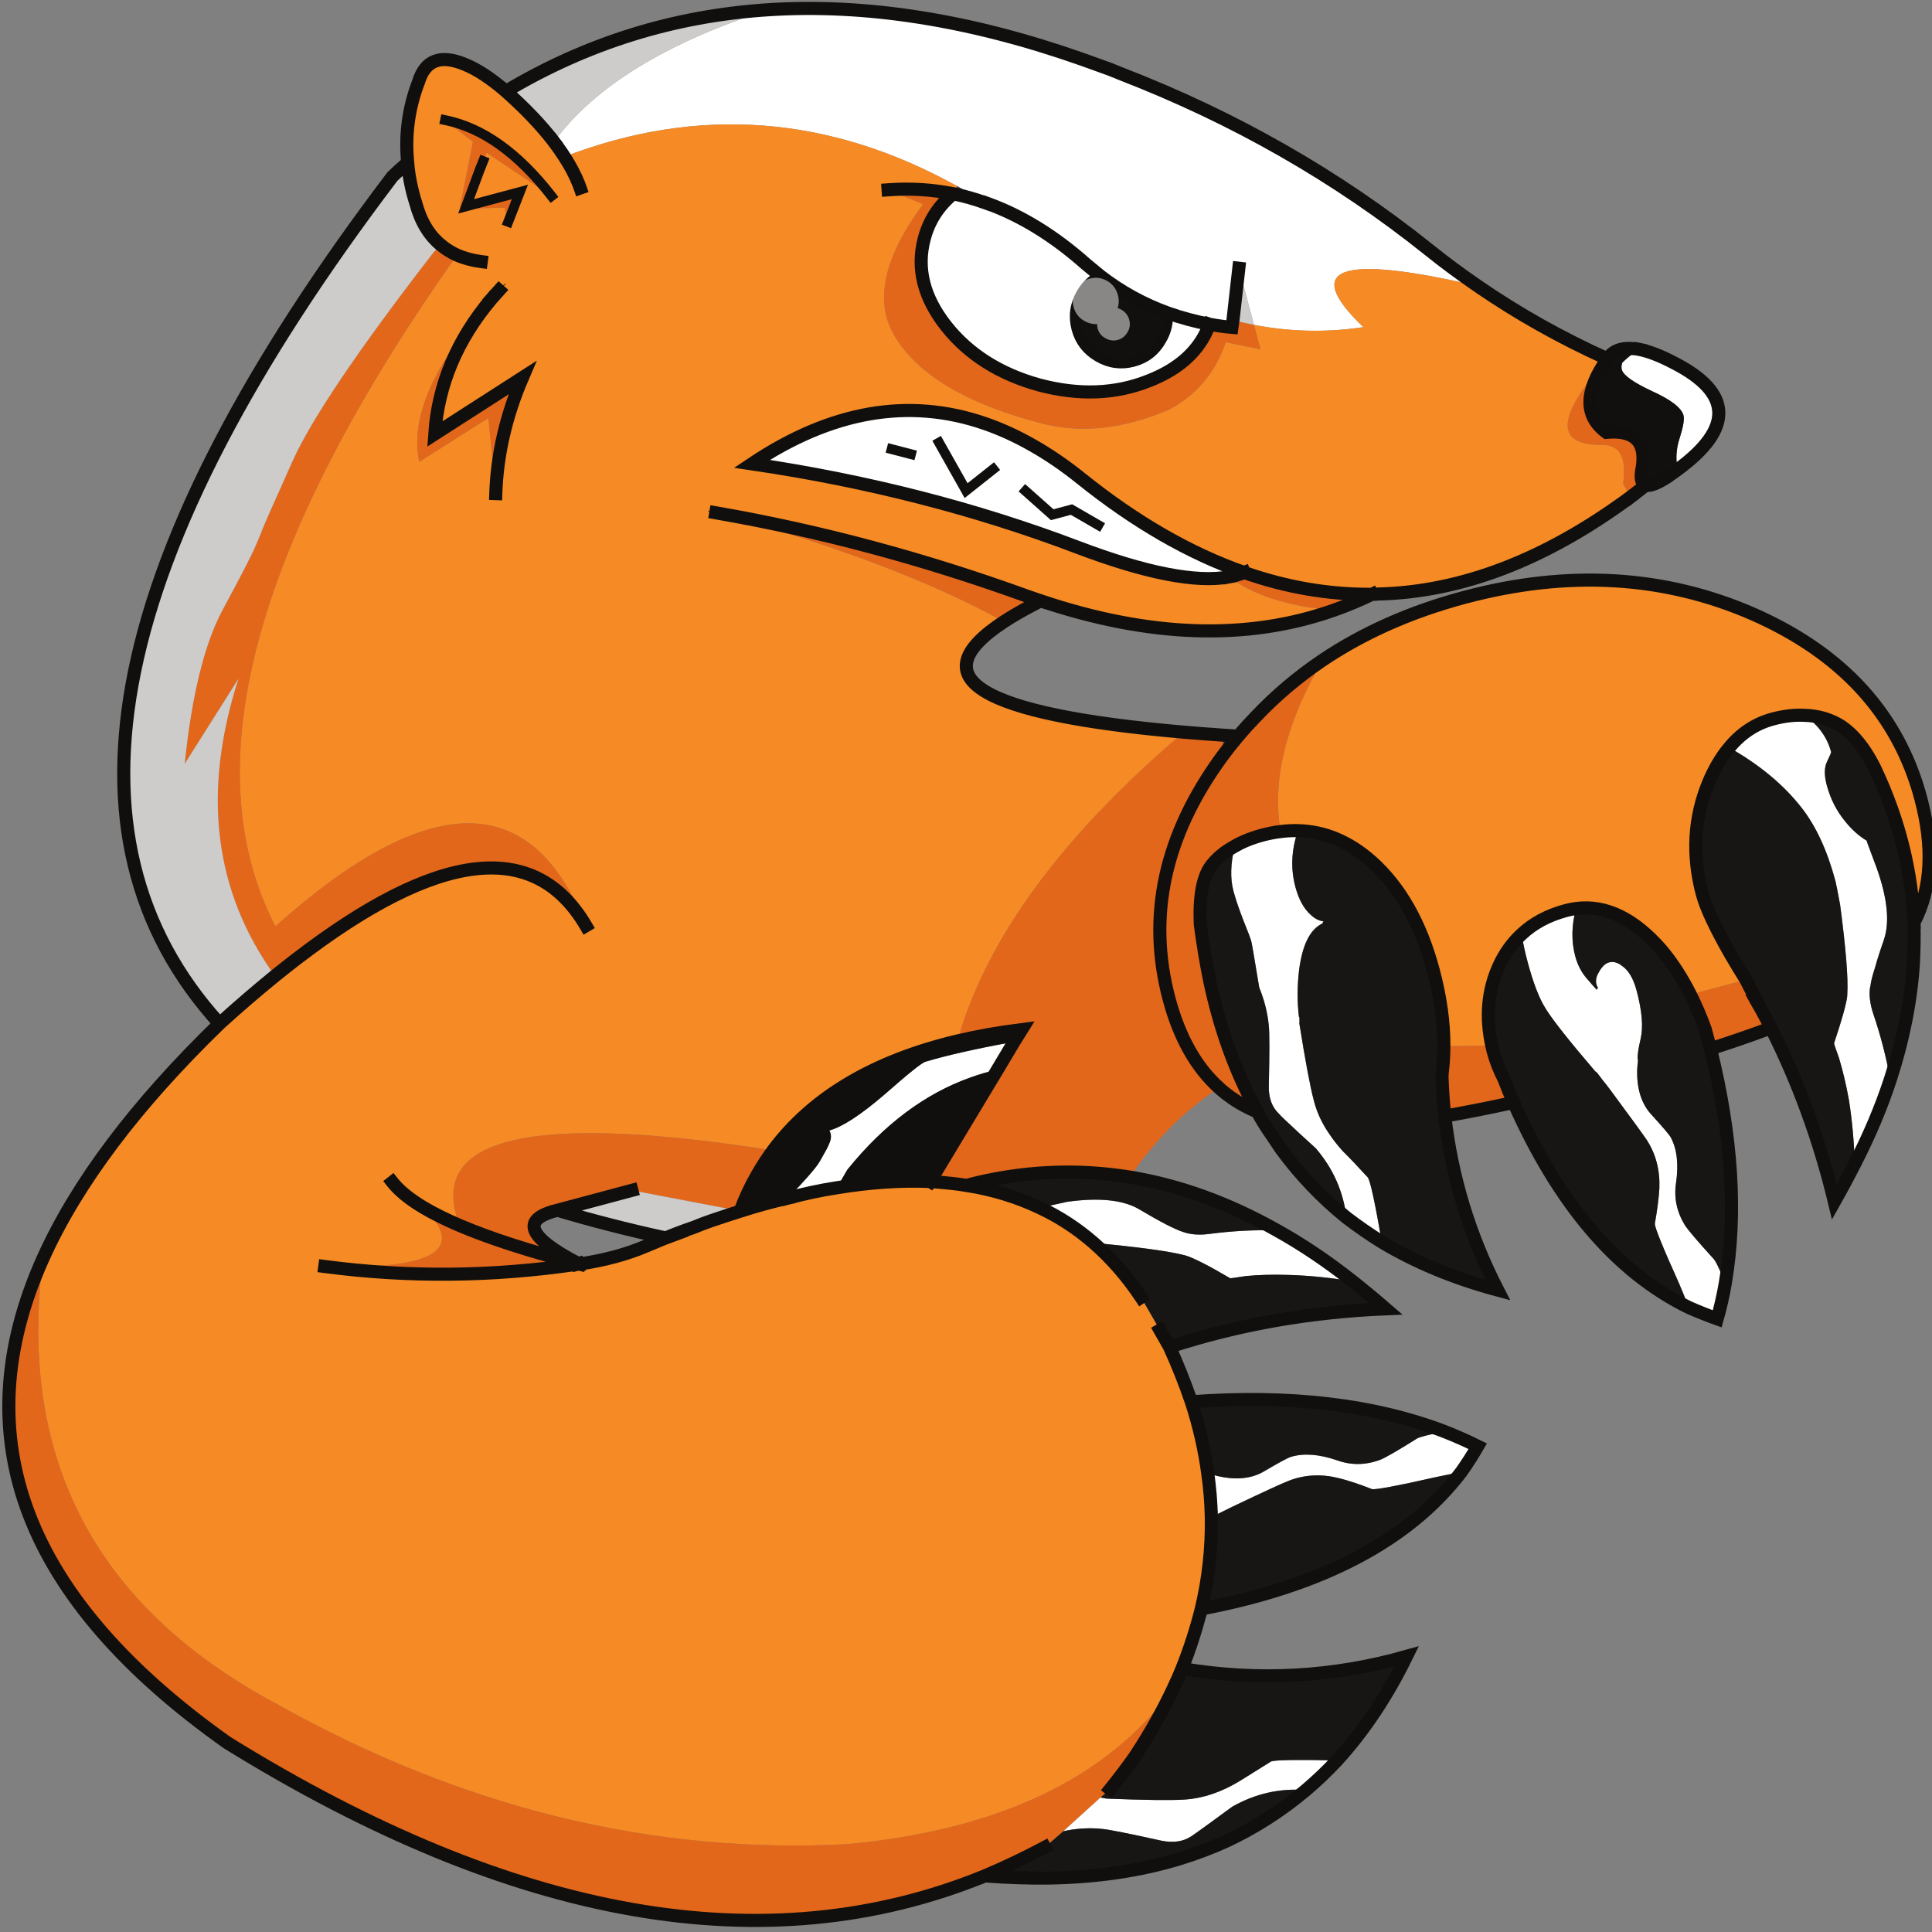 <svg height="71.792mm" viewBox="0 0 71.792 71.792" width="71.792mm" xmlns="http://www.w3.org/2000/svg" xmlns:xlink="http://www.w3.org/1999/xlink"><rect x="0" y="0" width="71.792" height="71.792" fill="#808080" stroke="none"/><clipPath id="a"><path d="m0 1080h1440v-1080h-1440z"/></clipPath><clipPath id="b"><path d="m-1.016 295.59h309.566v-296.595h-309.566z"/></clipPath><clipPath id="c"><path d="m131.8 109.25h161.315v-103.7h-161.315z"/></clipPath><clipPath id="d"><path d="m201.5 110.479h86.15v-52.629h-86.15z"/></clipPath><clipPath id="e"><path d="m201.95 68.05h7.7v-10.15h-7.7z"/></clipPath><g clip-path="url(#a)" transform="matrix(.353 0 0 -.353 -181.64 163.667)"><g clip-path="url(#b)" transform="matrix(.666 .178 .178 -.666 482.141 436.309)"><g clip-path="url(#c)" opacity=".996"><path d="m0 0 3 4.55h3.05l3.35 3.35-3.35-3.35h-3.05zm29.05 20.65c-.767.1-1.567.117-2.4.05-5.1-.4-12.167-3.85-21.2-10.35-13.467-9.7-28.384-18.083-44.75-25.15 13.81-4.705 25.802-3.622 35.975 3.25 2.121 1.431 4.162 3.115 6.125 5.05 2.037 1.994 3.987 4.261 5.85 6.8 6.3 8.6 13.1 15.383 20.4 20.35m-47.15-32.1 2.65 1.5zm7.25.9 2.1 8.15 4.85-2.1-4.85 2.1zm-44.95-59.55c8.029-6.498 20.279-10.181 36.75-11.05 14.699 2.916 29.532 9.499 44.5 19.75 1.2.833 2.4 1.667 3.6 2.5.533.4 1.067.8 1.6 1.2 14.967 10.933 27.75 23.6 38.35 38 1.833 2.5 3.767 4.933 5.8 7.3-19.167-10.233-25.333-9.717-18.5 1.55-5.6-.633-10.95-2.184-16.05-4.65v-8.95l-2.9 7.4-.45 1.05c-1.1-.4-2.167-.85-3.2-1.35-2-.967-3.9-2.067-5.7-3.3-3.267-2.267-6.117-5-8.55-8.2-.533-.733-1.067-1.483-1.6-2.25-3.567-5.4-7.6-9.667-12.1-12.8-.1-.034-.184-.083-.25-.15.066.067.15.116.25.15 4.5 3.133 8.533 7.4 12.1 12.8.533.767 1.067 1.517 1.6 2.25-1.3.267-2.45.9-3.45 1.9-1.4 1.4-2.1 3.083-2.1 5.05 0 1.933.7 3.6 2.1 5s3.066 2.1 5 2.1c1.967 0 3.633-.7 5-2.1 1.1-1.067 1.767-2.317 2-3.75 1.8 1.233 3.7 2.333 5.7 3.3-.433.633-.917 1.217-1.45 1.75-2.333 2.333-5.55 3.733-9.65 4.2-5.467.667-10.933-.567-16.4-3.7-5.4-3.167-9.2-7.283-11.4-12.35-2.2-5.1-2.133-9.683.2-13.75 1.4-2.467 3.417-4.3 6.05-5.5 1.533.766 3.016 1.65 4.45 2.65-1.173-1.261-2.365-2.47-3.575-3.625-16.08-15.512-35.006-22.12-56.775-19.825-.272-.847-.589-1.714-.95-2.6m152 73.45c1.333.667 2.833 1.767 4.5 3.3 7.467 6.733 6.25 12.033-3.65 15.9 0-.3.033-.6.1-.9.2-1.267.666-2.467 1.4-3.6 1-1.567 1.5-2.65 1.5-3.25 0-1.2-1.217-2.8-3.65-4.8-2.433-2.034-3.65-3.5-3.65-4.4 0-.333.117-.667.35-1 .167-.1.35-.2.55-.3.9-.467 1.75-.783 2.55-.95" fill="#fff" fill-rule="evenodd" transform="translate(187.6 86.7)"/></g><g clip-path="url(#d)" opacity=".996"><path d="m0 0c-.233 1.434-.9 2.684-2 3.75-1.367 1.4-3.033 2.1-5 2.1-1.934 0-3.6-.7-5-2.1s-2.1-3.066-2.1-5c0-1.966.7-3.65 2.1-5.05 1-1 2.15-1.633 3.45-1.9 2.433 3.2 5.283 5.933 8.55 8.2m69.05 43.2c-.4.167-.8.317-1.2.45-.167.067-.333.134-.5.2-1.833.6-3.034.733-3.6.4-.533-.3-.583-1-.15-2.1 2.067-4.067.867-6.483-3.6-7.25-2.633-3.3-1.617-6.9 3.05-10.8 1.1-.967 2.5-1.133 4.2-.5.3.1.617.233.95.4-.8.167-1.65.483-2.55.95-.2.1-.383.2-.55.3-.233.333-.35.667-.35 1 0 .9 1.217 2.367 3.65 4.4 2.433 2 3.65 3.6 3.65 4.8 0 .6-.5 1.683-1.5 3.25-.734 1.133-1.2 2.334-1.4 3.6-.067.3-.1.6-.1.9" fill="#110f0d" fill-rule="evenodd" transform="translate(215.6 66.05)"/></g><g fill-rule="evenodd"><path d="m0 0c-1.731-1.786-2.923-3.437-3.575-4.95.652 1.513 1.844 3.164 3.575 4.95m69.525-91.5c.333.167.667.35 1 .55-.333-.2-.667-.383-1-.55m-22.2-40.8c.333-.233.717-.467 1.15-.7-.433.233-.817.467-1.15.7m-8.5 29.85c1.734-5.7 4.567-11.05 8.5-16.05l-15.15 4.85c2.433-7.133 7-13.033 13.7-17.7l1.45-.95-1.45.95c-11 7.167-16.7 14.233-17.1 21.2l11.95-3.75zm19.95-41.7c-3.233-7.666-7.466-12.8-12.7-15.4l3.25 4.3-4.6 9.35 6.65 1.6v2.25l2.9-3.95h-8.5l3.3-4.65.15-.2.85-1.15.85-1.1zm82.5 122.5c.734-7.932 5.051-15.807 12.95-23.625 7.148-2.45 14.948-3.675 23.4-3.675 16.4 0 30.4 4.634 42 13.9 9.366 7.536 14.95 16.311 16.75 26.325.434 2.388.65 4.846.65 7.375 0 7.767-1.966 13.8-5.9 18.1 1.284-5.837 1.675-11.762 1.175-17.775-.179-2.263-.487-4.538-.925-6.825-.667-3.1-1.733-5.5-3.2-7.2-1.333-1.467-3.017-2.5-5.05-3.1-1.433-.467-3.033-.7-4.8-.7-2.7 0-5.217.833-7.55 2.5-1.533 1.067-3 2.5-4.4 4.3-3.566 4.633-5.35 10.05-5.35 16.25 0 2.167.6 5.517 1.8 10.05.372 1.363.788 2.796 1.25 4.3h-8.775c-.575-2.789-1.401-5.339-2.475-7.65-2.8-5.767-6.467-8.95-11-9.55-.533-.067-1.05-.1-1.55-.1-2.833 0-5.333.583-7.5 1.75-1.767.934-3.317 2.217-4.65 3.85-2.565 3.153-3.94 6.953-4.125 11.4l-7.1-1.8c.95-3.495 1.425-7.362 1.425-11.6 0-7.467-1.617-13.65-4.85-18.55-2.533-3.8-5.733-6.267-9.6-7.4-.844-.248-1.71-.431-2.6-.55m-49.6 122.15c-13.159 10.652-31.225 14.035-54.2 10.15-29.226-6.181-55.443-20.565-78.65-43.15-22.954-21.458-28.604-46.449-16.95-74.975 7.954-9.753 19.721-18.978 35.3-27.675 3.5-1.8 6.85-3.416 10.05-4.85 1.243-.555 2.46-1.08 3.65-1.575 25.36-10.582 40.094-8.441 44.2 6.425-2.509-22.292-17.783-26.343-45.825-12.15-5.838-26.836 11.912-57.461 53.25-91.875.939.754 2.047 1.396 3.325 1.925-1.278-.529-2.386-1.171-3.325-1.925-.773-.632-1.432-1.341-1.975-2.125-1.367-1.9-2.05-4.283-2.05-7.15-.1-2.2.033-4.3.4-6.3.7-4.233 2.3-8.066 4.8-11.5 1.833-2.933 4.333-3.183 7.5-.75 1.634 1.233 3.3 3.1 5 5.6 2.198 3.323 3.899 6.44 5.1 9.35.361.886.678 1.753.95 2.6.528 1.615.879 3.165 1.05 4.65.017.202.034.402.05.6-.016-.198-.033-.398-.05-.6-.171-1.485-.522-3.035-1.05-4.65 21.77-2.295 40.695 4.314 56.775 19.825l-.875.975c-2.967-1.467-6.117-2.517-9.45-3.15l4.6 3.5c-7.867 6.267-11.017 12.317-9.45 18.15 1.376 5.077 5.201 9.911 11.475 14.5 2.087 1.527 4.446 3.027 7.075 4.5 5.333 2.967 11.717 3.917 19.15 2.85 4.667-1.133 8.317-3.7 10.95-7.7l4.85 2.4v-3.85c5.1 2.467 10.45 4.017 16.05 4.65-6.833-11.266-.667-11.783 18.5-1.55 4.833 5.667 10.25 10.95 16.25 15.85-9.767 6.467-11.2 10.617-4.3 12.45 2.734.633 3.3 2.817 1.7 6.55l.55 2.3c-15 5.9-28.683 7.35-41.05 4.35-.133-.033-.25-.05-.35-.05l-.55-.15c-6.333-1.633-12.333-4.383-18-8.25-7.3-4.967-14.1-11.75-20.4-20.35-1.863-2.539-3.812-4.806-5.85-6.8-1.962-1.935-4.004-3.618-6.125-5.05-10.173-6.872-22.165-7.955-35.975-3.25 16.367 7.067 31.284 15.45 44.75 25.15 9.034 6.5 16.1 9.95 21.2 10.35 2.834 3.633 7.517 6.65 14.05 9.05-13.9 1.067-28.167-3.25-42.8-12.95-.6-.4-1.217-.817-1.85-1.25-13.788-9.602-27.938-17.76-42.45-24.475-.052-.028-.102-.053-.15-.075.073.041.148.082.225.125 15.996 9.273 28.663 18.373 38 27.3-14.823 4.878-7.431 12.678 22.175 23.4-22.105 10.474-37.297 22.682-45.575 36.625-13.096-.362-23.604 2.596-31.525 8.875-34.389-15.227-50.781-15.651-49.175-1.275-1.839-1.441-3.389-2.808-4.65-4.1 4.744 7.988-.881 9.597-16.875 4.825 11.882 4.919 24.349 8.127 37.4 9.625.067 0 .15.017.25.05 3.8.434 7.267.434 10.4 0 .767-.1 1.5-.2 2.2-.3.4-.067.783-.117 1.15-.15 1.5-.2 3.017-.35 4.55-.45 1-.133 1.984-.233 2.95-.3 1.534-.1 3.05-.183 4.55-.25h.05c2.549-.133 5.049-.149 7.5-.05 2.667 0 5.217.133 7.65.4 5.067.5 9.733 1.417 14 2.75.595.203 1.179.412 1.75.625.827.3 1.627.608 2.4.925.333.133.683.283 1.05.45 3.733 1.667 7.05 3.733 9.95 6.2 2.5 2.1 4.683 4.533 6.55 7.3 2 2.967 3.617 6.267 4.85 9.9l1.5 5.6.75 2.85c.5 3.067.85 6.05 1.05 8.95.2 3.867.067 7.6-.4 11.2-.267 2.233-.666 4.433-1.2 6.6-1.133 4.567-2.833 8.95-5.1 13.15-1.533 2.767-3.267 5.45-5.2 8.05-.657.858-1.34 1.708-2.05 2.55" fill="#f68b25" transform="translate(70.525 168.65)"/><path d="m0 0 1.15 1.2c-.571-.214-1.155-.422-1.75-.625zm-55.775-1.225-.025.025h-.025l.025-.05zm118.175-51.75c-1.076.744-2.126 1.527-3.15 2.35l1-3.075c.706.239 1.423.48 2.15.725m-25.625-28.85c.609.365 1.218.731 1.825 1.1-.533.111-1.05.227-1.55.35zm5.85-63.375c1.21 1.156 2.402 2.364 3.575 3.625-1.433-1-2.917-1.883-4.45-2.65z" fill="#4f4945" transform="translate(146.9 184.225)"/><path d="m0 0c-6.7 4.667-11.267 10.567-13.7 17.7l15.15-4.85c-3.933 5-6.766 10.35-8.5 16.05l1.9-11.45-11.95 3.75c.4-6.967 6.1-14.033 17.1-21.2m-3.375-7.825c-41.338 34.414-59.088 65.039-53.25 91.875 28.042-14.193 43.316-10.142 45.825 12.15-4.106-14.866-18.84-17.007-44.2-6.425-1.19.495-2.407 1.02-3.65 1.575-5.666-14.9-3.55-30 6.35-45.3l-11.3 10.45c3.733-9.8 7.6-16.85 11.6-21.15 4-4.233 6.483-6.967 7.45-8.2s1.55-2 1.75-2.3 2.533-3.2 7-8.7 14.183-13.95 29.15-25.35c.433-.266.867-.516 1.3-.75.543.784 1.202 1.493 1.975 2.125m3.575-20.375c5.234 2.6 9.467 7.734 12.7 15.4l-7.85-8.95-.85 1.1-.85 1.15-.15.2-3.3 4.65h8.5l-2.9 3.95v-2.25l-6.65-1.6 4.6-9.35zm76 173.275v-.025c-2.567-3.951-3.85-8.967-3.85-15.05 0-13.133 5.8-24.367 17.4-33.7-11.6 9.333-17.4 20.567-17.4 33.7 0 6.083 1.283 11.099 3.85 15.05zm-117.425-9.625c-1.606-14.376 14.786-13.951 49.175 1.275-1.173.939-2.289 1.947-3.35 3.025-1.428 1.428-2.72 2.97-3.875 4.625l-15.175-7.325h-11.75c-5.808-.132-5.508 2.743.9 8.625l-.025.05-.025.075c-13.051-1.498-25.518-4.706-37.4-9.625 15.994 4.772 21.619 3.163 16.875-4.825 1.261 1.292 2.811 2.659 4.65 4.1 3.96 3.095 9.261 6.52 15.9 10.275-6.639-3.755-11.94-7.18-15.9-10.275m61.775 114.8c-3.3.767-6.616 1.383-9.95 1.85-35.666 4.533-71.166-11.967-106.5-49.5-24.318-29.247-27.018-55.489-8.1-78.725-11.654 28.526-6.004 53.518 16.95 74.975 23.207 22.586 49.424 36.969 78.65 43.15 22.975 3.885 41.041.502 54.2-10.15-2.455 2.924-5.221 5.758-8.3 8.5-1.6 1.334-3.267 2.633-5 3.9l-1.75.85-6.8 3.5zm98.55-91.4c-3.666-.166-7.233-.4-10.7-.7.3-1.966.683-3.95 1.15-5.95.067-.2.134-.4.2-.6.492-1.212.917-2.479 1.275-3.8l7.1 1.8c-.017.344-.025.694-.025 1.05 0 1.367.167 2.833.5 4.4.133 1.3.3 2.567.5 3.8m39.1-8.95c.18.923.396 1.873.65 2.85l-.1.05c.033.134.067.267.1.4.433 1.6.817 3.2 1.15 4.8-3.167.3-6.417.534-9.75.7v-3.1c-.17-1.998-.445-3.898-.825-5.7zm-118.725-22.05c8.278-13.943 23.47-26.151 45.575-36.625 1.82.655 3.72 1.322 5.7 2l-1 3.075c1.024-.822 2.074-1.606 3.15-2.35 1.058-.738 2.141-1.438 3.25-2.1 3.83-2.366 7.897-4.29 12.2-5.775-7.899 7.818-12.216 15.693-12.95 23.625-.91-.133-1.843-.2-2.8-.2-1.7 0-3.217.184-4.55.55-1.667.4-3.083 1.05-4.25 1.95-1.667 1.3-2.967 4.034-3.9 8.2-.4 3.033-.683 5.984-.85 8.85-.366 7.333.2 14.117 1.7 20.35l-.325.35c-1.66-1.351-3.068-2.91-4.225-4.675-5.945 1.971-11.503 5.188-16.675 9.65-7.616-3.431-15.757-5.173-24.425-5.225-.367-.167-.717-.316-1.05-.45-.773-.317-1.573-.625-2.4-.925l-1.15-1.2 13.75-13.275 3.6-3.5 1.55-1.45c-3.455-.473-6.763-.757-9.925-.85m23.4-60.025c-9.337-8.927-22.004-18.027-38-27.3 14.117 7.826 28.25 16.017 42.4 24.575l.275 1.45c-1.75.401-3.309.826-4.675 1.275m100.075 5.175c-.9.367-1.817.75-2.75 1.15l-.55-2.3c1.6-3.733 1.034-5.916-1.7-6.55-6.9-1.833-5.467-5.983 4.3-12.45-4.667 3.9-5.683 7.5-3.05 10.8 4.467.767 5.667 3.183 3.6 7.25-.433 1.1-.383 1.8.15 2.1m-51.05 6.15c-6.533-2.4-11.216-5.417-14.05-9.05.834.067 1.633.05 2.4-.05 5.667 3.867 11.667 6.617 18 8.25-2.1.4-4.217.683-6.35.85m-39.65-76.45c-2.633 1.2-4.65 3.033-6.05 5.5-2.333 4.067-2.4 8.65-.2 13.75 2.2 5.067 6 9.183 11.4 12.35 5.467 3.134 10.933 4.367 16.4 3.7 4.1-.466 7.317-1.867 9.65-4.2.533-.533 1.017-1.116 1.45-1.75 1.034.5 2.1.95 3.2 1.35l.45-1.05c.933.533 1.9 1.05 2.9 1.55v3.85l-4.85-2.4c-2.633 4-6.283 6.567-10.95 7.7-7.433 1.067-13.817.117-19.15-2.85-2.629-1.473-4.988-2.973-7.075-4.5-6.274-4.589-10.099-9.423-11.475-14.5-1.567-5.833 1.583-11.883 9.45-18.15l-4.6-3.5c3.333.634 6.483 1.683 9.45 3.15" fill="#e2671b" transform="translate(116.4 37.3)"/><path d="m0 0h11.75l15.175 7.325-.025.025c-1.5.067-3.017.15-4.55.25-.967.067-1.95.167-2.95.3-1.533.1-3.05.25-4.55.45-5.3-2.733-10.25-5.517-14.85-8.35m78.35-168.8c-16.472.869-28.722 4.552-36.75 11.05-1.202-2.91-2.902-6.027-5.1-9.35 13.827-3.93 27.776-4.496 41.85-1.7m-110.8 123.1c-3.2 1.433-6.55 3.05-10.05 4.85-17.8-34.433 1.833-73.817 58.9-118.15.767-.434 1.7-.917 2.8-1.45-.367 2-.5 4.1-.4 6.3 0 2.867.683 5.25 2.05 7.15-.433.233-.867.483-1.3.75-14.967 11.4-24.683 19.85-29.15 25.35s-6.8 8.4-7 8.7-.783 1.067-1.75 2.3-3.45 3.966-7.45 8.2c-4 4.3-7.867 11.35-11.6 21.15l11.3-10.45c-9.9 15.3-12.017 30.4-6.35 45.3m170.1-57.45c-1-.5-1.967-1.017-2.9-1.55l2.9-7.4z" fill="#cdccca" transform="translate(90.2 174.35)"/><path d="m0 0c-2.433-.267-4.983-.4-7.65-.4 3.334-2 5.383-3.383 6.15-4.15 1.267-1.266 1.95-2 2.05-2.2.567-.633.767-1.3.6-2 2.034 0 5.233-1.05 9.6-3.15 4.367-2.166 6.8-3.233 7.3-3.2 3.267-.1 7.7.067 13.3.5h.6l-3.6 3.5c-1.3-.067-2.75-.033-4.35.1-7.333.6-14.583 3.517-21.75 8.75zm14.85 100.35c.267.133.55.267.85.4 5.6 1.733 9.4 2.8 11.4 3.2 2.8.567 5.783.383 8.95-.55 1.6-.5 3.4-1.05 5.4-1.65.767-.033 4.017.784 9.75 2.45-1.866 1.167-3.783 2.217-5.75 3.15-3.766-1.333-7.616-1.483-11.55-.45-3.833 1.5-6.233 2.417-7.2 2.75-1.4.467-2.933.284-4.6-.55-4.433-2.3-7.133-3.633-8.1-4-1.867-.733-3.85-1.15-5.95-1.25zm66.05-33.8c-1.333-.1-2.683-.183-4.05-.25-6-.233-9.266-.483-9.8-.75-1.667-1.233-3.167-2.217-4.5-2.95-2.433-1.333-4.933-1.85-7.5-1.55-1 .1-4.1.634-9.3 1.6-1.333.267-2.5.5-3.5.7.534-2.166.934-4.367 1.2-6.6 3.067 1.967 5.834 2.617 8.3 1.95 2.633-.733 4.184-1.1 4.65-1.1 2-.066 4.2.7 6.6 2.3 1.9 1.333 4.05 1.884 6.45 1.65.967-.133 3.067-.7 6.3-1.7.467-.1 1.883-.083 4.25.05 1.534 1.134 2.983 2.3 4.35 3.5-1.133 1.134-2.283 2.183-3.45 3.15m-45.2-48.3c-1.866-2.767-4.05-5.2-6.55-7.3 1.1.067 2.517.133 4.25.2 4.867.6 8.3 1.9 10.3 3.9 2.634 2.7 4.5 4.4 5.6 5.1 1 .7 2.284 1.15 3.85 1.35 3.534.467 6.9 1.184 10.1 2.15 3.2 3.1 6.25 6.6 9.15 10.5-3.066-1.4-6.1-2.55-9.1-3.45-2.3-.7-4.45-1.217-6.45-1.55-1.566-.167-2.367-.267-2.4-.3-2.8-2.833-4.717-4.55-5.75-5.15-2.166-1.233-6.5-3.05-13-5.45m46.4-52.75c-1.733 2.567-2.6 5.3-2.6 8.2 0 1.967.383 3.533 1.15 4.7.467.767 1.034 1.267 1.7 1.5-.166 0-.25.083-.25.25-2.066.333-3.85 2.333-5.35 6-.9 2.267-1.517 4.55-1.85 6.85l.05.1c-.033.133-.067.267-.1.4-.033.167-.083.333-.15.5-.6 5.833-.9 9.784-.9 11.85-.033 1.767.25 3.533.85 5.3.367 1.134.833 2.25 1.4 3.35.833 1.434 1.734 3.083 2.7 4.95.2.767.034 4.117-.5 10.05-1.5-1.6-2.916-3.267-4.25-5 .567-3.966-.033-7.783-1.8-11.45-.633-1-1.2-1.883-1.7-2.65-.733-1.167-1.316-2.1-1.75-2.8-.267-.433-.466-.783-.6-1.05-.8-1.3-.933-2.833-.4-4.6 1.4-4.8 2.184-7.733 2.35-8.8.334-1.933.367-3.95.1-6.05.433-4.367.65-6.75.65-7.15 0-.433-.117-1.583-.35-3.45-.2-1.867-.3-3.417-.3-4.65 0-1.967.65-4.15 1.95-6.55 1.333-.366 2.85-.55 4.55-.55.957 0 1.89.067 2.8.2.89.119 1.756.302 2.6.55m38.85 85.75c-.133-1.333-.3-2.683-.5-4.05-.967-5.9-1.366-9.117-1.2-9.65.9-1.933 1.584-3.6 2.05-5 .833-2.667.85-5.233.05-7.7-.333-.967-1.467-3.9-3.4-8.8-.233-.6-.467-1.15-.7-1.65-.2-.5-.383-.95-.55-1.35-.067-.1-.116-.183-.15-.25h-.05c-2.7-5.633-4.333-9.417-4.9-11.35-.533-1.733-.8-4.233-.8-7.5 0-1.533.067-2.983.2-4.35 2.167-1.166 4.667-1.75 7.5-1.75.5 0 1.017.033 1.55.1-1.333 2.3-2 4.633-2 7 0 1.467.317 2.8.95 4 .3.633.6 1.234.9 1.8l.25-.25c-.233-.8.017-1.55.75-2.25.667-.7 1.3-1.05 1.9-1.05.667 0 1.25.334 1.75 1 .8.9 1.2 2.317 1.2 4.25 0 3.2-.433 5.617-1.3 7.25-.766 1.433-1.183 2.417-1.25 2.95h.05c-.033.034-.05.083-.05.15-.2.5-.383 1.017-.55 1.55-.733 2.633-.633 4.9.3 6.8 1.267 2.433 1.95 3.867 2.05 4.3.467 1.967.117 4.3-1.05 7-.9 2.1-1 4.3-.3 6.6.333.933 1.284 2.917 2.85 5.95.233.367.5 1.733.8 4.1-.8 1.733-1.667 3.383-2.6 4.95-1.3-.9-2.55-1.833-3.75-2.8m30.15-14.65c.767-3.267 1.317-6.45 1.65-9.55.2-2.4.267-4.633.2-6.7-.133-1.533-.183-2.316-.15-2.35 1.967-2.966 3.217-5.066 3.75-6.3.067-.166.117-.317.15-.45.767-2.3 1.584-6.767 2.45-13.4.167-2.066.25-3.3.25-3.7 0-4.767-.683-8.783-2.05-12.05-1.733-4.133-4.516-8.083-8.35-11.85 2.334-1.667 4.85-2.5 7.55-2.5 1.767 0 3.367.233 4.8.7 1.667 1.967 2.5 4.117 2.5 6.45 0 .1-.333.534-1 1.3-.633.734-.95 1.883-.95 3.45 0 2.2.45 4.267 1.35 6.2.633 1.4 1.417 2.584 2.35 3.55v.25c.033.433.167 1.833.4 4.2.4 4.9-.2 8.533-1.8 10.9-1 1.467-1.8 2.717-2.4 3.75-.7 1.067-1.167 1.917-1.4 2.55-.033.033-.066.083-.1.15-.466 1.1-.65 2.45-.55 4.05.233 3.534.2 6.983-.1 10.35-2.433 3.733-5.283 7.4-8.55 11" fill="#fff" transform="translate(132.3 182.05)"/><path d="m0 0c-.077-.043-.152-.084-.225-.125.048.022.098.047.15.075 14.512 6.715 28.662 14.873 42.45 24.475.633.433 1.25.85 1.85 1.25-.607-.369-1.216-.736-1.825-1.1-14.15-8.558-28.283-16.75-42.4-24.575" fill="#1a2a4c" transform="translate(141.275 77.825)"/><path d="m0 0c-4.4 2.067-9 3.533-13.8 4.4-2.433.4-4.917.65-7.45.75-6.4.233-13.167-.55-20.3-2.35-3-.767-6.067-1.7-9.2-2.8 3.333-.467 6.65-1.083 9.95-1.85l3.4-1.65c2.1.1 4.083.517 5.95 1.25.967.367 3.667 1.7 8.1 4 1.667.833 3.2 1.017 4.6.55.967-.333 3.367-1.25 7.2-2.75 3.933-1.033 7.783-.883 11.55.45m-8.3-30.85c2.267-4.2 3.966-8.583 5.1-13.15 1-.2 2.167-.433 3.5-.7 5.2-.967 8.3-1.5 9.3-1.6 2.566-.3 5.066.217 7.5 1.55 1.333.733 2.833 1.717 4.5 2.95.533.267 3.8.517 9.8.75 1.367.067 2.717.15 4.05.25-10.4 8.033-24.983 11.35-43.75 9.95m-7.25 10.6c.71-.842 1.393-1.692 2.05-2.55 10.7 4.867 21.9 7.217 33.6 7.05-4.467 5.133-9.25 9.333-14.35 12.6-5.733-1.666-8.983-2.483-9.75-2.45-2 .6-3.8 1.15-5.4 1.65-3.167.933-6.15 1.117-8.95.55-2-.4-5.8-1.467-11.4-3.2-.3-.133-.584-.267-.85-.4l1.75-.85c1.733-1.267 3.4-2.567 5-3.9 3.079-2.742 5.845-5.576 8.3-8.5m13.55-30.35c.467-3.6.6-7.333.4-11.2 14.733 2.8 26.783 7.583 36.15 14.35-2.367-.133-3.783-.15-4.25-.05-3.233 1-5.333 1.567-6.3 1.7-2.4.234-4.55-.317-6.45-1.65-2.4-1.6-4.6-2.366-6.6-2.3-.467 0-2.017.367-4.65 1.1-2.467.667-5.233.017-8.3-1.95m-.65-20.15-.75-2.85-1.5-5.6c-1.233-3.633-2.85-6.933-4.85-9.9 6.5 2.4 10.833 4.217 13 5.45 1.033.6 2.95 2.317 5.75 5.15.033.033.833.133 2.4.3 2 .333 4.15.85 6.45 1.55 3 .9 6.033 2.05 9.1 3.45 1.267 1.7 2.533 3.483 3.8 5.35-11.334-2.533-22.467-3.5-33.4-2.9m-23.6-31.85c8.667.052 16.809 1.794 24.425 5.225 6.982 3.144 13.524 7.702 19.625 13.675-3.2-.967-6.567-1.683-10.1-2.15-1.567-.2-2.85-.65-3.85-1.35-1.1-.7-2.967-2.4-5.6-5.1-2-2-5.433-3.3-10.3-3.9-1.733-.067-3.15-.133-4.25-.2-2.9-2.467-6.217-4.533-9.95-6.2m52.95-39.45c-1.3 2.4-1.95 4.583-1.95 6.55 0 1.233.1 2.783.3 4.65.233 1.867.35 3.017.35 3.45 0 .4-.217 2.783-.65 7.15.267 2.1.233 4.117-.1 6.05-.167 1.067-.95 4-2.35 8.8-.533 1.767-.4 3.3.4 4.6.133.267.333.617.6 1.05.433.7 1.017 1.633 1.75 2.8.5.767 1.067 1.65 1.7 2.65 1.767 3.667 2.367 7.484 1.8 11.45-2.867-3.933-5.183-8.167-6.95-12.7-.267-.766-.533-1.55-.8-2.35-.5-1.333-.917-2.7-1.25-4.1-.067-.233-.117-.467-.15-.7-1.5-6.233-2.067-13.017-1.7-20.35.167-2.867.45-5.817.85-8.85.933-4.166 2.233-6.9 3.9-8.2 1.167-.9 2.583-1.55 4.25-1.95m31.05 48.8c-.2-1.233-.367-2.5-.5-3.8-.334-1.567-.5-3.033-.5-4.4 0-.356.008-.706.025-1.05.184-4.447 1.559-8.247 4.125-11.4 1.333-1.633 2.883-2.916 4.65-3.85-.134 1.367-.2 2.817-.2 4.35 0 3.267.267 5.767.8 7.5.567 1.933 2.2 5.717 4.9 11.35h.05c.033.067.083.15.15.25.166.4.35.85.55 1.35.233.5.467 1.05.7 1.65 1.933 4.9 3.067 7.833 3.4 8.8.8 2.467.783 5.033-.05 7.7-.467 1.4-1.15 3.067-2.05 5-.167.533.233 3.75 1.2 9.65.2 1.367.367 2.717.5 4.05-9.2-8-15.117-20.383-17.75-37.15m-10.7-.7c-1.367 9.267-1.05 18.517.95 27.75-5.9-3.4-10.967-7.283-15.2-11.65.533-5.933.7-9.283.5-10.05-.967-1.867-1.867-3.517-2.7-4.95-.567-1.1-1.033-2.216-1.4-3.35-.6-1.767-.883-3.533-.85-5.3 0-2.066.3-6.017.9-11.85.067-.167.117-.333.15-.5.033-.133.067-.267.1-.4l-.05-.1c.333-2.3.95-4.583 1.85-6.85 1.5-3.667 3.283-5.667 5.35-6 0-.167.083-.25.25-.25-.667-.233-1.234-.733-1.7-1.5-.767-1.167-1.15-2.733-1.15-4.7 0-2.9.866-5.633 2.6-8.2 3.867 1.133 7.067 3.6 9.6 7.4 3.233 4.9 4.85 11.083 4.85 18.55 0 4.238-.475 8.105-1.425 11.6-.358 1.321-.783 2.588-1.275 3.8-.067.2-.133.4-.2.6-.467 2-.85 3.983-1.15 5.95m41.025-8.25c.38 1.802.655 3.701.825 5.7v3.1c-.233 13.667-2.583 25.383-7.05 35.15-.3-2.367-.567-3.733-.8-4.1-1.567-3.033-2.517-5.017-2.85-5.95-.7-2.3-.6-4.5.3-6.6 1.167-2.7 1.517-5.033 1.05-7-.1-.433-.783-1.867-2.05-4.3-.933-1.9-1.033-4.167-.3-6.8.167-.533.35-1.05.55-1.55 0-.067.017-.117.05-.15h-.05c.067-.533.483-1.517 1.25-2.95.867-1.633 1.3-4.05 1.3-7.25 0-1.933-.4-3.35-1.2-4.25-.5-.666-1.083-1-1.75-1-.6 0-1.233.35-1.9 1.05-.733.7-.983 1.45-.75 2.25l-.25.25c-.3-.567-.6-1.167-.9-1.8-.634-1.2-.95-2.533-.95-4 0-2.367.667-4.7 2-7 4.533.6 8.2 3.783 11 9.55 1.074 2.311 1.899 4.861 2.475 7.65m15.475-34.9c3.833 3.767 6.617 7.717 8.35 11.85 1.367 3.267 2.05 7.283 2.05 12.05 0 .4-.083 1.634-.25 3.7-.867 6.633-1.683 11.1-2.45 13.4-.033.133-.083.284-.15.45-.533 1.233-1.783 3.334-3.75 6.3-.033.034.017.817.15 2.35.067 2.067 0 4.3-.2 6.7-.333 3.1-.883 6.283-1.65 9.55-1.433 1.6-2.933 3.2-4.5 4.8.233-9.733-.6-19.116-2.5-28.15-.333-1.6-.717-3.2-1.15-4.8.033-.166.033-.317 0-.45.033.133.033.284 0 .45-.033-.133-.067-.267-.1-.4l.1-.05c-.254-.977-.47-1.927-.65-2.85-.462-1.504-.878-2.937-1.25-4.3-1.2-4.533-1.8-7.883-1.8-10.05 0-6.2 1.783-11.617 5.35-16.25 1.4-1.8 2.867-3.233 4.4-4.3m10.65 55.35c.3-3.367.333-6.816.1-10.35-.1-1.6.083-2.95.55-4.05.033-.067.067-.117.1-.15.233-.633.7-1.483 1.4-2.55.6-1.033 1.4-2.283 2.4-3.75 1.6-2.367 2.2-6 1.8-10.9-.233-2.367-.367-3.767-.4-4.2v-.25c-.933-.967-1.717-2.15-2.35-3.55-.9-1.933-1.35-4-1.35-6.2 0-1.567.317-2.717.95-3.45.667-.767 1-1.2 1-1.3 0-2.333-.833-4.483-2.5-6.45 2.033.6 3.717 1.633 5.05 3.1 1.467 1.7 2.533 4.1 3.2 7.2.437 2.287.745 4.562.925 6.825.5 6.013.109 11.938-1.175 17.775-.5 2.067-1.083 4.117-1.75 6.15-1.867 5.467-4.517 10.833-7.95 16.1" fill="#181615" transform="translate(177.75 289.4)"/><path d="m0 0-13.75 13.275-.6.575c-4.267-1.333-8.933-2.25-14-2.75l2.25-2.25c7.167-5.233 14.417-8.15 21.75-8.75 1.6-.134 3.05-.167 4.35-.1m-43.5 10.75h-.05l.025-.025.025.025-.025-.025c1.155-1.655 2.447-3.197 3.875-4.625 1.061-1.079 2.177-2.087 3.35-3.025 7.921-6.28 18.429-9.238 31.525-8.875 3.162.093 6.47.376 9.925.85l-1.55 1.45h-.6c-5.6-.434-10.033-.6-13.3-.5-.5-.034-2.933 1.033-7.3 3.2-4.367 2.1-7.567 3.15-9.6 3.15.167.7-.033 1.366-.6 2-.1.2-.783.933-2.05 2.2-.767.766-2.817 2.15-6.15 4.15-2.451-.099-4.951-.083-7.5.05" fill="#110f0d" transform="translate(160.65 170.95)"/></g><g fill="none" stroke="#110f0d" stroke-linecap="square" stroke-miterlimit="5"><path d="m0 0c2.267-4.2 3.966-8.583 5.1-13.15m1.2-6.6c.467-3.6.6-7.333.4-11.2m-1.05-8.95-.75-2.85m-1.5-5.6c-1.233-3.633-2.85-6.933-4.85-9.9-1.867-2.767-4.05-5.2-6.55-7.3m14.3 45.8c-.267 2.233-.667 4.434-1.2 6.6m-47.55 44c3.333-.467 6.65-1.083 9.95-1.85m11.95-6c1.733-1.267 3.4-2.566 5-3.9 3.078-2.742 5.845-5.576 8.3-8.5.71-.842 1.393-1.692 2.05-2.55m-3.6-95.65-13.75 13.275m0 0-.6.575m15.15 8.2c-2.9-2.467-6.217-4.533-9.95-6.2 8.667.052 16.809 1.794 24.425 5.225m-24.425-5.225c-.367-.167-.717-.316-1.05-.45-.773-.317-1.573-.625-2.4-.925-.572-.213-1.155-.422-1.75-.625-4.267-1.333-8.933-2.25-14-2.75m0 0c-2.433-.267-4.983-.4-7.65-.4m36-10.7 3.6-3.5m-74.05 6.9h11.75m15.15 7.35c-1.5.067-3.017.15-4.55.25-.967.067-1.95.167-2.95.3-1.533.1-3.05.25-4.55.45m-13.75.45c-.068-.038-.135-.079-.2-.125m.2.125c-.1-.033-.183-.05-.25-.05m.05-.075h-.025m.05-.025c.059.048.118.098.175.15 3.8.434 7.267.434 10.4 0 .767-.1 1.5-.2 2.2-.3.4-.067.783-.116 1.15-.15-5.3-2.733-10.25-5.517-14.85-8.35-5.808-.132-5.508 2.743.9 8.625zm-.05.025c-6.64-3.755-11.94-7.18-15.9-10.275-1.84-1.441-3.39-2.808-4.65-4.1-1.732-1.786-2.924-3.436-3.575-4.95m-13.3 9.775c11.882 4.919 24.349 8.127 37.4 9.625m-43.35-49.6c3.5-1.8 6.85-3.416 10.05-4.85m58.65-91.35c-6.7 4.667-11.267 10.567-13.7 17.7l15.15-4.85c-3.934 5-6.767 10.35-8.5 16.05m7.05-28.9 1.45-.95m-60.1 92.3c1.243-.555 2.459-1.08 3.65-1.575 25.36-10.582 40.094-8.441 44.2 6.425m3.8-119.6c-.367 2-.5 4.1-.4 6.3 0 2.867.683 5.25 2.05 7.15.543.784 1.201 1.493 1.975 2.125.939.754 2.047 1.396 3.325 1.925m10.35-24.15c2.198 3.323 3.898 6.44 5.1 9.35m0 0c.361.887.678 1.753.95 2.6m0 0c.528 1.615.878 3.165 1.05 4.65.017.202.034.402.05.6m141.4 165.6c-.254-.977-.47-1.927-.65-2.85m.65 3.3c-.033-.133-.067-.266-.1-.4m.1-.05c.033.133.033.284 0 .45.433 1.6.817 3.2 1.15 4.8m2.95-85c-.9.367-1.817.75-2.75 1.15m-41.1 84.7c-.2-1.233-.367-2.5-.5-3.8-.334-1.567-.5-3.033-.5-4.4 0-.356.008-.706.025-1.05m-70.275-19.45 1.55-1.45c-3.455-.473-6.763-.757-9.925-.85-13.096-.362-23.605 2.596-31.525 8.875-1.173.939-2.29 1.947-3.35 3.025-1.428 1.428-2.72 2.97-3.875 4.625l-.025.025h.05c2.549-.132 5.049-.149 7.5-.05m79.8-34.3c-1.667.4-3.083 1.05-4.25 1.95-1.667 1.3-2.967 4.034-3.9 8.2-.4 3.033-.683 5.984-.85 8.85-.367 7.333.2 14.117 1.7 20.35.033.233.083.467.15.7m-11.8-83.9c-.6-.4-1.217-.817-1.85-1.25-13.788-9.602-27.938-17.76-42.45-24.475-.053-.028-.102-.053-.15-.075m63.4 69.65c1.333-.366 2.85-.55 4.55-.55.956 0 1.89.067 2.8.2m62.8 40.2c-.462-1.504-.879-2.937-1.25-4.3-1.2-4.533-1.8-7.883-1.8-10.05 0-6.2 1.783-11.616 5.35-16.25 1.4-1.8 2.866-3.233 4.4-4.3 2.333-1.667 4.85-2.5 7.55-2.5 1.767 0 3.367.233 4.8.7 2.033.6 3.717 1.633 5.05 3.1 1.466 1.7 2.533 4.1 3.2 7.2.437 2.288.745 4.562.925 6.825.5 6.013.108 11.938-1.175 17.775m-67.125 1.5c.184-4.447 1.559-8.247 4.125-11.4 1.333-1.633 2.883-2.916 4.65-3.85 2.167-1.166 4.667-1.75 7.5-1.75.5 0 1.017.033 1.55.1 4.533.6 8.2 3.783 11 9.55 1.074 2.311 1.899 4.861 2.475 7.65.38 1.802.655 3.702.825 5.7v3.1m-54.85-49c.889.119 1.756.302 2.6.55 3.866 1.133 7.067 3.6 9.6 7.4 3.233 4.9 4.85 11.083 4.85 18.55 0 4.238-.475 8.105-1.425 11.6-.358 1.321-.783 2.588-1.275 3.8-.067.2-.134.4-.2.6-.467 2-.85 3.984-1.15 5.95m-10.55-88.05c.833.067 1.633.05 2.4-.05m-40.725 84.675c6.982 3.144 13.524 7.702 19.625 13.675 3.2 3.1 6.25 6.6 9.15 10.5 1.267 1.7 2.533 3.483 3.8 5.35-11.334-2.533-22.467-3.5-33.4-2.9.5 3.067.85 6.05 1.05 8.95 14.733 2.8 26.783 7.583 36.15 14.35 1.533 1.134 2.983 2.3 4.35 3.5-1.134 1.134-2.283 2.183-3.45 3.15-10.4 8.033-24.983 11.35-43.75 9.95-1.534 2.767-3.267 5.45-5.2 8.05 10.7 4.867 21.9 7.217 33.6 7.05-4.467 5.133-9.25 9.334-14.35 12.6-1.867 1.167-3.783 2.217-5.75 3.15-4.4 2.067-9 3.533-13.8 4.4-2.434.4-4.917.65-7.45.75-6.4.233-13.167-.55-20.3-2.35-3-.767-6.067-1.7-9.2-2.8-35.667 4.533-71.167-11.967-106.5-49.5-24.318-29.247-27.018-55.489-8.1-78.725 7.954-9.753 19.72-18.978 35.3-27.675-17.8-34.433 1.833-73.817 58.9-118.15.767-.433 1.7-.917 2.8-1.45.7-4.233 2.3-8.066 4.8-11.5 1.833-2.933 4.333-3.183 7.5-.75 1.633 1.233 3.3 3.1 5 5.6 13.827-3.929 27.776-4.496 41.85-1.7m66.1 110.05c-2.1.4-4.217.683-6.35.85-13.9 1.067-28.167-3.25-42.8-12.95-.533.111-1.05.228-1.55.35-1.751.401-3.309.826-4.675 1.275-14.823 4.878-7.431 12.678 22.175 23.4 1.82.655 3.72 1.322 5.7 2 .706.239 1.423.481 2.15.725 1.058-.738 2.141-1.438 3.25-2.1 3.83-2.366 7.897-4.29 12.2-5.775 7.148-2.45 14.948-3.675 23.4-3.675 16.4 0 30.4 4.634 42 13.9 9.366 7.536 14.949 16.311 16.75 26.325.433 2.388.65 4.846.65 7.375 0 7.767-1.967 13.8-5.9 18.1-.5 2.067-1.083 4.117-1.75 6.15-1.867 5.467-4.517 10.833-7.95 16.1-2.434 3.733-5.284 7.4-8.55 11-1.433 1.6-2.933 3.2-4.5 4.8.233-9.733-.6-19.116-2.5-28.15-3.167.3-6.417.534-9.75.7-.234 13.667-2.583 25.383-7.05 35.15-.8 1.733-1.667 3.383-2.6 4.95-1.3-.9-2.55-1.833-3.75-2.8-9.2-8-15.117-20.383-17.75-37.15-3.667-.166-7.234-.4-10.7-.7-1.367 9.267-1.05 18.517.95 27.75-5.9-3.4-10.967-7.283-15.2-11.65-1.5-1.6-2.917-3.267-4.25-5-2.867-3.933-5.183-8.167-6.95-12.7-.267-.766-.533-1.55-.8-2.35-.5-1.333-.917-2.7-1.25-4.1-.157-.119-.315-.235-.475-.35-1.66-1.351-3.068-2.91-4.225-4.675v-.025c-2.567-3.951-3.85-8.967-3.85-15.05 0-13.133 5.8-24.367 17.4-33.7 1.024-.822 2.074-1.606 3.15-2.35m4.95-23.85c-5.1-.4-12.167-3.85-21.2-10.35-13.467-9.7-28.384-18.083-44.75-25.15 13.81-4.704 25.802-3.621 35.975 3.25 2.121 1.432 4.162 3.115 6.125 5.05 2.037 1.995 3.987 4.261 5.85 6.8 6.3 8.6 13.1 15.383 20.4 20.35 5.667 3.867 11.667 6.617 18 8.25l.55.15c.1 0 .216.017.35.05 12.366 3 26.05 1.55 41.05-4.35m-55.3-42.1c-.433.634-.917 1.217-1.45 1.75-2.334 2.333-5.55 3.734-9.65 4.2-5.467.667-10.934-.566-16.4-3.7-5.4-3.167-9.2-7.283-11.4-12.35-2.2-5.1-2.134-9.683.2-13.75 1.4-2.467 3.416-4.3 6.05-5.5 1.533.767 3.016 1.65 4.45 2.65m-4.45-2.65c-2.967-1.467-6.117-2.516-9.45-3.15m14.15 5.95c4.5 3.133 8.533 7.4 12.1 12.8.533.767 1.066 1.517 1.6 2.25 2.433 3.2 5.283 5.933 8.55 8.2 1.8 1.233 3.7 2.333 5.7 3.3 1.033.5 2.1.95 3.2 1.35l.45-1.05 2.9-7.4m-59.3-56.7c14.699 2.916 29.532 9.499 44.5 19.75 1.2.833 2.4 1.667 3.6 2.5.533.4 1.067.8 1.6 1.2 14.967 10.933 27.75 23.6 38.35 38 1.833 2.5 3.767 4.933 5.8 7.3m0 0c4.833 5.667 10.25 10.95 16.25 15.85-4.667 3.9-5.683 7.5-3.05 10.8 4.467.767 5.666 3.183 3.6 7.25-.434 1.1-.383 1.8.15 2.1.566.333 1.767.2 3.6-.4.167-.066.333-.133.5-.2.4-.133.8-.283 1.2-.45m-6-19.1c1.1-.967 2.5-1.133 4.2-.5.3.1.617.233.95.4m.85 19.2c9.9-3.867 11.116-9.166 3.65-15.9-1.667-1.533-3.167-2.633-4.5-3.3" stroke-width="2" transform="translate(169.45 258.55)"/><path d="m0 0c-3.233-7.667-7.466-12.8-12.7-15.4m3.15 8.7.85-1.15m1.3 9.95 2.9-3.95h-8.5l3.3-4.65m96 48.05c-.233 1.433-.9 2.683-2 3.75-1.366 1.4-3.033 2.1-5 2.1-1.933 0-3.6-.7-5-2.1s-2.1-3.067-2.1-5c0-1.967.7-3.65 2.1-5.05 1-1 2.15-1.633 3.45-1.9m-19.45 28.85 3 4.55h3.05l3.35 3.35m-27.5-19.35 2.65 1.5m4.6-.6 2.1 8.15 4.85-2.1m9.4-39.55c.067.067.15.117.25.15" stroke-width="1.5" transform="translate(129.3 24.5)"/><path d="m0 0c.334.167.667.35 1 .55m-23.2-41.35c.333-.233.717-.467 1.15-.7m.6-17.65.15-.2" stroke-width=".1" transform="translate(140.05 77.15)"/><path d="m0 0 .025.025" transform="translate(117.125 181.675)"/></g><g clip-path="url(#e)" opacity=".498"><path d="m0 0c.667.667 1 1.5 1 2.5 0 .7-.184 1.333-.55 1.9.167.1.333.233.5.4.5.5.75 1.1.75 1.8s-.25 1.283-.75 1.75c-.5.5-1.083.75-1.75.75s-1.25-.25-1.75-.75c-.5-.467-.75-1.05-.75-1.75 0-.267.033-.483.1-.65-.667-.134-1.267-.467-1.8-1-.667-.667-1-1.484-1-2.45 0-1 .333-1.833 1-2.5.7-.7 1.533-1.05 2.5-1.05.966 0 1.8.35 2.5 1.05" fill="#fff" fill-rule="evenodd" transform="translate(207.95 58.95)"/></g></g></g></svg>